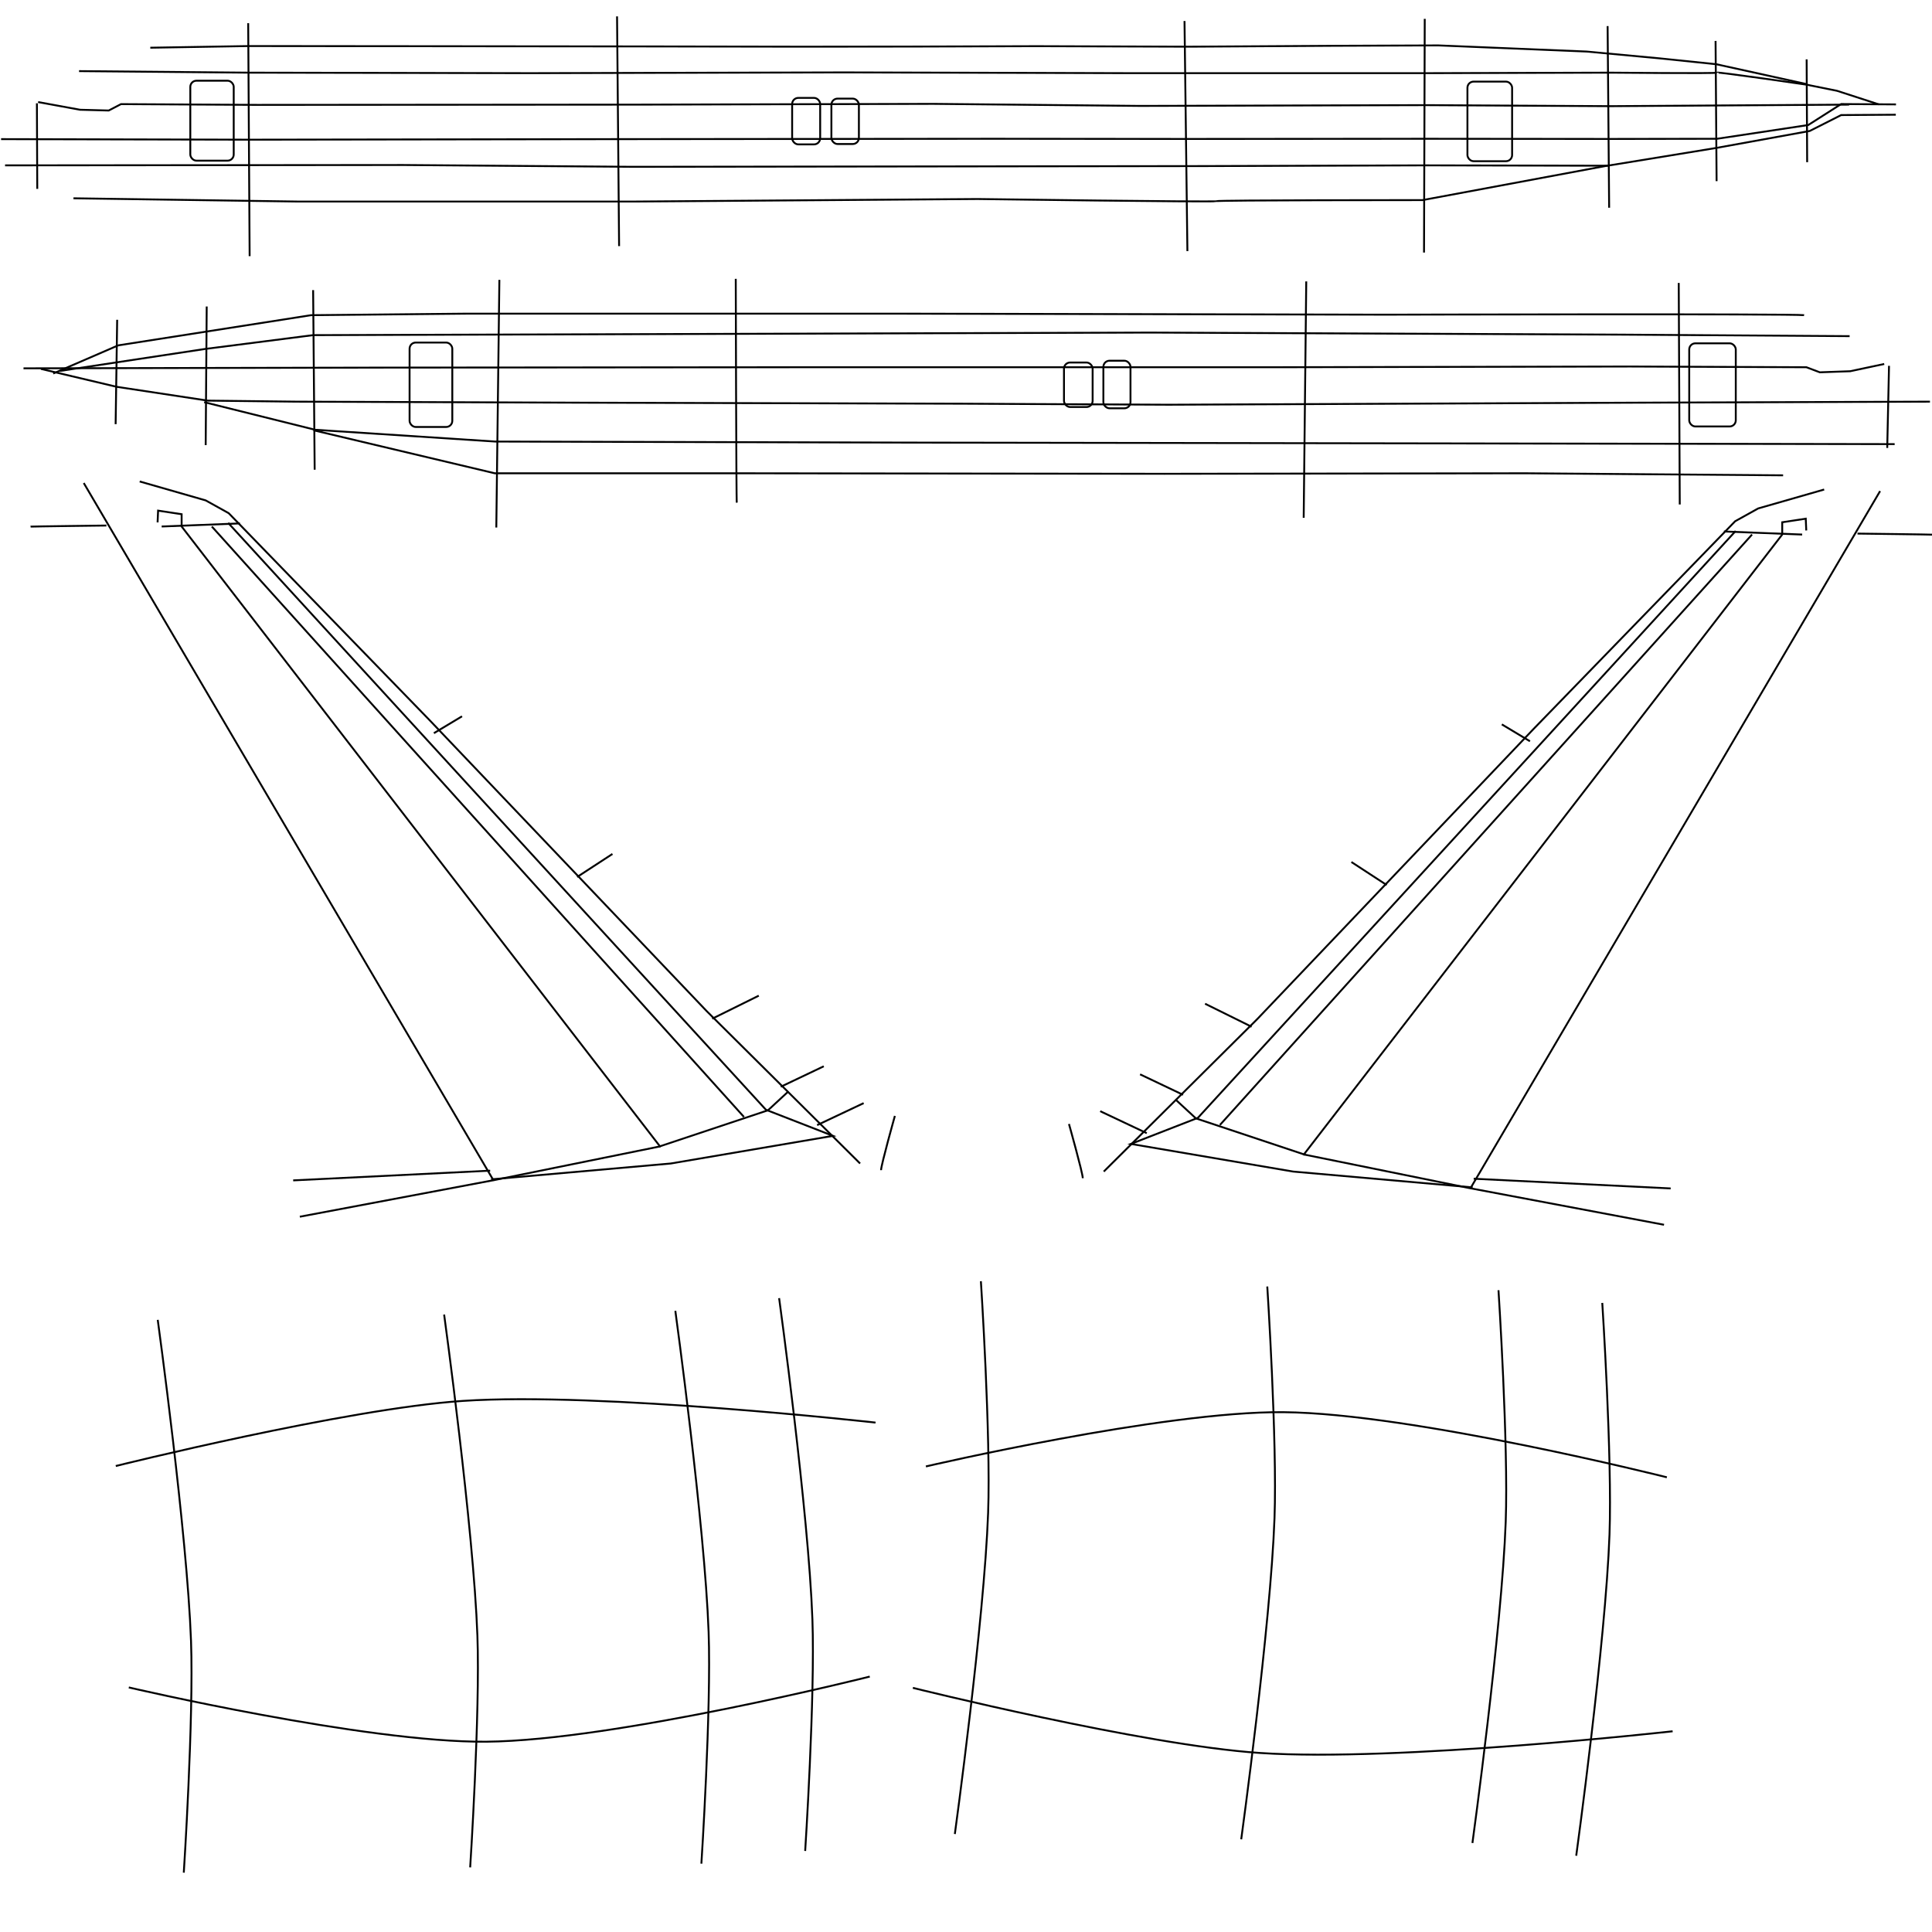 <?xml version="1.0" encoding="UTF-8" standalone="no"?>
<!-- Created with Inkscape (http://www.inkscape.org/) -->

<svg
   xmlns:dc="http://purl.org/dc/elements/1.1/"
   xmlns:cc="http://creativecommons.org/ns#"
   xmlns:rdf="http://www.w3.org/1999/02/22-rdf-syntax-ns#"
   xmlns:svg="http://www.w3.org/2000/svg"
   xmlns="http://www.w3.org/2000/svg"
   xmlns:sodipodi="http://sodipodi.sourceforge.net/DTD/sodipodi-0.dtd"
   xmlns:inkscape="http://www.inkscape.org/namespaces/inkscape"
   id="svg3090"
   version="1.1"
   inkscape:version="0.48.5 r10040"
   width="1024"
   height="1024"
   sodipodi:docname="767uv.svg">
  <defs
     id="defs3094" />
  <sodipodi:namedview
     pagecolor="#ffffff"
     bordercolor="#666666"
     borderopacity="1"
     objecttolerance="10"
     gridtolerance="10"
     guidetolerance="10"
     inkscape:pageopacity="0"
     inkscape:pageshadow="2"
     inkscape:window-width="1366"
     inkscape:window-height="702"
     id="namedview3092"
     showgrid="false"
     inkscape:zoom="0.23046875"
     inkscape:cx="555.99449"
     inkscape:cy="505.874"
     inkscape:window-x="0"
     inkscape:window-y="27"
     inkscape:window-maximized="1"
     inkscape:current-layer="layer2" />
  <path
     style="fill:none;stroke:#000000;stroke-width:1px;stroke-linecap:butt;stroke-linejoin:miter;stroke-opacity:1"
     d="m 327.051,8.678 1.085,121.763"
     id="path3102"
     inkscape:connector-curvature="0" />
  <path
     style="fill:none;stroke:#000000;stroke-width:1px;stroke-linecap:butt;stroke-linejoin:miter;stroke-opacity:1"
     d="m 627.815,11.135 1.534,121.958"
     id="path3104"
     inkscape:connector-curvature="0" />
  <path
     style="fill:none;stroke:#000000;stroke-width:1px;stroke-linecap:butt;stroke-linejoin:miter;stroke-opacity:1"
     d="M 755.142,9.985 754.759,133.86"
     id="path3106"
     inkscape:connector-curvature="0" />
  <path
     style="fill:none;stroke:#000000;stroke-width:1px;stroke-linecap:butt;stroke-linejoin:miter;stroke-opacity:1"
     d="M 131.546,12.286 132.313,135.778"
     id="path3108"
     inkscape:connector-curvature="0" />
  <path
     style="fill:none;stroke:#000000;stroke-width:1px;stroke-linecap:butt;stroke-linejoin:miter;stroke-opacity:1"
     d="M 19.559,54.76 19.751,100.111"
     id="path3110"
     inkscape:connector-curvature="0" />
  <path
     style="fill:none;stroke:#000000;stroke-width:1px;stroke-linecap:butt;stroke-linejoin:miter;stroke-opacity:1"
     d="m 852.068,13.831 0.814,96.271"
     id="path3112"
     inkscape:connector-curvature="0" />
  <path
     style="fill:none;stroke:#000000;stroke-width:1px;stroke-linecap:butt;stroke-linejoin:miter;stroke-opacity:1"
     d="m 909.288,21.695 c 0,0 0.542,72.949 0.542,74.305"
     id="path3114"
     inkscape:connector-curvature="0" />
  <path
     style="fill:none;stroke:#000000;stroke-width:1px;stroke-linecap:butt;stroke-linejoin:miter;stroke-opacity:1"
     d="M 957.559,31.458 957.831,85.966"
     id="path3116"
     inkscape:connector-curvature="0" />
  <path
     style="fill:none;stroke:#000000;stroke-width:1px;stroke-linecap:butt;stroke-linejoin:miter;stroke-opacity:1"
     d="m 62.102,169.492 -0.814,55.322"
     id="path3118"
     inkscape:connector-curvature="0" />
  <path
     style="fill:none;stroke:#000000;stroke-width:1px;stroke-linecap:butt;stroke-linejoin:miter;stroke-opacity:1"
     d="m 109.559,162.441 -0.542,73.492"
     id="path3120"
     inkscape:connector-curvature="0" />
  <path
     style="fill:none;stroke:#000000;stroke-width:1px;stroke-linecap:butt;stroke-linejoin:miter;stroke-opacity:1"
     d="m 165.966,153.763 0.814,95.186"
     id="path3122"
     inkscape:connector-curvature="0" />
  <path
     style="fill:none;stroke:#000000;stroke-width:1px;stroke-linecap:butt;stroke-linejoin:miter;stroke-opacity:1"
     d="m 264.678,148.339 -1.627,131.254"
     id="path3124"
     inkscape:connector-curvature="0" />
  <path
     style="fill:none;stroke:#000000;stroke-width:1px;stroke-linecap:butt;stroke-linejoin:miter;stroke-opacity:1"
     d="m 389.966,147.797 c 0,0 0.271,119.593 0.542,118.508"
     id="path3126"
     inkscape:connector-curvature="0" />
  <path
     style="fill:none;stroke:#000000;stroke-width:1px;stroke-linecap:butt;stroke-linejoin:miter;stroke-opacity:1"
     d="m 692.339,149.153 -1.356,125.288"
     id="path3128"
     inkscape:connector-curvature="0" />
  <path
     style="fill:none;stroke:#000000;stroke-width:1px;stroke-linecap:butt;stroke-linejoin:miter;stroke-opacity:1"
     d="M 890.305,267.39 889.763,149.966"
     id="path3132"
     inkscape:connector-curvature="0" />
  <path
     style="fill:none;stroke:#000000;stroke-width:1px;stroke-linecap:butt;stroke-linejoin:miter;stroke-opacity:1"
     d="m 1001.22,193.898 -0.949,43.525"
     id="path3134"
     inkscape:connector-curvature="0" />
  <path
     style="fill:none;stroke:#000000;stroke-width:1px;stroke-linecap:butt;stroke-linejoin:miter;stroke-opacity:1"
     d="m 0.575,73.744 131.833,0.288 195.114,-0.288 198.661,-0.192 102.782,0.096 127.231,-0.096 96.55,0.096 57.336,-0.096 48.323,-7.287 17.45,-11.122 29.051,0.192"
     id="path3136"
     inkscape:connector-curvature="0" />
  <path
     style="fill:none;stroke:#000000;stroke-width:1px;stroke-linecap:butt;stroke-linejoin:miter;stroke-opacity:1"
     d="m 2.685,87.647 210.934,-0.192 121.766,0.959 300.868,-0.384 119.465,-0.384 96.262,0.192 57.527,-9.396 49.665,-9.013 16.683,-8.437 28.955,-0.192"
     id="path3138"
     inkscape:connector-curvature="0" />
  <path
     style="fill:none;stroke:#000000;stroke-width:1px;stroke-linecap:butt;stroke-linejoin:miter;stroke-opacity:1"
     d="m 38.927,105.097 118.89,1.726 178.526,0 181.786,-1.342 c 0,0 125.601,1.726 126.368,1.151 0.767,-0.575 109.494,-0.575 109.494,-0.575 l 98.755,-18.409"
     id="path3140"
     inkscape:connector-curvature="0" />
  <path
     style="fill:none;stroke:#000000;stroke-width:1px;stroke-linecap:butt;stroke-linejoin:miter;stroke-opacity:1"
     d="m 20.203,54.102 22.237,4.068 15.186,0.407 6.508,-3.39 72.271,0.407 202.712,-0.136 155.525,-0.407 109.695,1.085 151.458,-0.407 97.763,0.542 62.915,-0.407 63.593,-0.407"
     id="path3144"
     inkscape:connector-curvature="0" />
  <path
     style="fill:none;stroke:#000000;stroke-width:1px;stroke-linecap:butt;stroke-linejoin:miter;stroke-opacity:1"
     d="m 41.898,37.695 90.169,0.814 149.288,0.271 166.102,-0.407 151.458,0.407 157.288,0 97.22,-0.271 c 0,0 56.678,0.542 56.678,0 0,-0.542 47.458,6.373 47.458,6.373 l 16.136,3.254 22.102,7.186"
     id="path3146"
     inkscape:connector-curvature="0" />
  <path
     style="fill:none;stroke:#000000;stroke-width:1px;stroke-linecap:butt;stroke-linejoin:miter;stroke-opacity:1"
     d="m 79.661,25.288 52.203,-0.881 210.915,0.203 83.119,0.136 58.508,-0.068 65.017,-0.203 80.814,0.271 77.085,-0.475 54.983,-0.203 78.644,3.254 38.508,3.593 30.169,3.119 47.729,10.508"
     id="path3150"
     inkscape:connector-curvature="0" />
  <rect
     style="color:#000000;fill:none;stroke:#000000;stroke-width:1px;stroke-linecap:butt;stroke-linejoin:miter;stroke-miterlimit:4;stroke-opacity:1;stroke-dasharray:none;stroke-dashoffset:0;marker:none;visibility:visible;display:inline;overflow:visible;enable-background:accumulate"
     id="rect3152"
     width="23.011"
     height="42.378"
     x="100.865"
     y="42.775"
     ry="3.26" />
  <rect
     style="color:#000000;fill:none;stroke:#000000;stroke-width:1px;stroke-linecap:butt;stroke-linejoin:miter;stroke-miterlimit:4;stroke-opacity:1;stroke-dasharray:none;stroke-dashoffset:0;marker:none;visibility:visible;display:inline;overflow:visible;enable-background:accumulate"
     id="rect3154"
     width="23.682"
     height="42.187"
     x="777.77"
     y="43.255"
     ry="3.26" />
  <rect
     style="color:#000000;fill:none;stroke:#000000;stroke-width:1px;stroke-linecap:butt;stroke-linejoin:miter;stroke-miterlimit:4;stroke-opacity:1;stroke-dasharray:none;stroke-dashoffset:0;marker:none;visibility:visible;display:inline;overflow:visible;enable-background:accumulate"
     id="rect3156"
     width="14.574"
     height="24.066"
     x="440.659"
     y="52.267"
     ry="3.26" />
  <rect
     style="color:#000000;fill:none;stroke:#000000;stroke-width:1px;stroke-linecap:butt;stroke-linejoin:miter;stroke-miterlimit:4;stroke-opacity:1;stroke-dasharray:none;stroke-dashoffset:0;marker:none;visibility:visible;display:inline;overflow:visible;enable-background:accumulate"
     id="rect3158"
     width="14.861"
     height="24.641"
     x="419.854"
     y="51.884"
     ry="3.26" />
  <path
     style="fill:none;stroke:#000000;stroke-width:1px;stroke-linecap:butt;stroke-linejoin:miter;stroke-opacity:1"
     d="m 998.674,192.922 -18.025,3.835 -16.108,0.575 -7.095,-2.685 -93.386,-0.384 -189.265,0.384 -254.654,0 -216.495,0.192 -191.182,0.384"
     id="path3195"
     inkscape:connector-curvature="0" />
  <path
     style="fill:none;stroke:#000000;stroke-width:1px;stroke-linecap:butt;stroke-linejoin:miter;stroke-opacity:1"
     d="m 1022.915,212.881 -155.119,0.542 -248.407,1.085 -109.559,-0.542 -202.305,-0.542 -150.78,-0.542 -46.644,-0.542 -48.271,-7.322 -40.136,-9.492"
     id="path3197"
     inkscape:connector-curvature="0" />
  <path
     style="fill:none;stroke:#000000;stroke-width:1px;stroke-linecap:butt;stroke-linejoin:miter;stroke-opacity:1"
     d="m 1004.203,235.39 c -4.339,0 -171.661,-0.271 -171.661,-0.271 L 480,234.576 262.508,234.034 167.051,227.797 108.203,213.153"
     id="path3201"
     inkscape:connector-curvature="0" />
  <path
     style="fill:none;stroke:#000000;stroke-width:1px;stroke-linecap:butt;stroke-linejoin:miter;stroke-opacity:1"
     d="m 945.085,251.932 -136.678,-1.085 -191.186,0.271 -227.254,-0.271 -127.729,0 -96,-22.78"
     id="path3205"
     inkscape:connector-curvature="0" />
  <path
     style="fill:none;stroke:#000000;stroke-width:1px;stroke-linecap:butt;stroke-linejoin:miter;stroke-opacity:1"
     d="m 980.339,178.169 -122.034,-0.814 -248.678,-1.085 -263.864,0.814 -179.797,0.542 -57.22,7.322 -77.017,11.661"
     id="path3207"
     inkscape:connector-curvature="0" />
  <path
     style="fill:none;stroke:#000000;stroke-width:1px;stroke-linecap:butt;stroke-linejoin:miter;stroke-opacity:1"
     d="m 956.203,167.051 c -4.61,-0.814 -221.831,-0.271 -221.831,-0.271 l -258.712,-0.542 -227.797,0 -82.983,0.814 -102.237,16 -34.441,14.915"
     id="path3209"
     inkscape:connector-curvature="0" />
  <rect
     style="color:#000000;fill:none;stroke:#000000;stroke-width:1px;stroke-linecap:butt;stroke-linejoin:miter;stroke-miterlimit:4;stroke-opacity:1;stroke-dasharray:none;stroke-dashoffset:0;marker:none;visibility:visible;display:inline;overflow:visible;enable-background:accumulate"
     id="rect3211"
     width="22.644"
     height="44.746"
     x="217.085"
     y="181.559"
     ry="3.26" />
  <rect
     style="color:#000000;fill:none;stroke:#000000;stroke-width:1px;stroke-linecap:butt;stroke-linejoin:miter;stroke-miterlimit:4;stroke-opacity:1;stroke-dasharray:none;stroke-dashoffset:0;marker:none;visibility:visible;display:inline;overflow:visible;enable-background:accumulate"
     id="rect3213"
     width="15.186"
     height="23.593"
     x="563.932"
     y="192.136"
     ry="3.26" />
  <rect
     style="color:#000000;fill:none;stroke:#000000;stroke-width:1px;stroke-linecap:butt;stroke-linejoin:miter;stroke-miterlimit:4;stroke-opacity:1;stroke-dasharray:none;stroke-dashoffset:0;marker:none;visibility:visible;display:inline;overflow:visible;enable-background:accumulate"
     id="rect3215"
     width="14.373"
     height="25.22"
     x="584.814"
     y="191.186"
     ry="3.26" />
  <rect
     style="color:#000000;fill:none;stroke:#000000;stroke-width:1px;stroke-linecap:butt;stroke-linejoin:miter;stroke-miterlimit:4;stroke-opacity:1;stroke-dasharray:none;stroke-dashoffset:0;marker:none;visibility:visible;display:inline;overflow:visible;enable-background:accumulate"
     id="rect3217"
     width="24.678"
     height="44.068"
     x="895.322"
     y="181.966"
     ry="3.26" />
  <g
     inkscape:groupmode="layer"
     id="layer1"
     inkscape:label="Layer" />
  <g
     inkscape:groupmode="layer"
     id="layer2"
     inkscape:label="Layer#1"
     style="display:inline">
    <path
       style="fill:none;stroke:#000000;stroke-width:1px;stroke-linecap:butt;stroke-linejoin:miter;stroke-opacity:1"
       d="m 16.204,279.117 c 0.671,-0.096 40.173,-0.575 40.173,-0.575"
       id="path3353"
       inkscape:connector-curvature="0" />
    <path
       style="fill:none;stroke:#000000;stroke-width:1px;stroke-linecap:butt;stroke-linejoin:miter;stroke-opacity:1"
       d="M 44.392,256.01 261.558,625.623"
       id="path3355"
       inkscape:connector-curvature="0" />
    <path
       style="fill:none;stroke:#000000;stroke-width:1px;stroke-linecap:butt;stroke-linejoin:miter;stroke-opacity:1"
       d="m 158.915,644.881 103.593,-19.525 86.78,-17.627 57.763,-19.254 10.847,-10.034"
       id="path3357"
       inkscape:connector-curvature="0" />
    <path
       style="fill:none;stroke:#000000;stroke-width:1px;stroke-linecap:butt;stroke-linejoin:miter;stroke-opacity:1"
       d="M 260.339,625.085 355.525,616.678 441.492,602.034 405.966,588.203 120.949,277.153"
       id="path3359"
       inkscape:connector-curvature="0" />
    <path
       style="fill:none;stroke:#000000;stroke-width:1px;stroke-linecap:butt;stroke-linejoin:miter;stroke-opacity:1"
       d="m 85.695,279.051 41.492,-1.627"
       id="path3361"
       inkscape:connector-curvature="0" />
    <path
       style="fill:none;stroke:#000000;stroke-width:1px;stroke-linecap:butt;stroke-linejoin:miter;stroke-opacity:1"
       d="M 112.271,279.051 394.305,592"
       id="path3363"
       inkscape:connector-curvature="0" />
    <path
       style="fill:none;stroke:#000000;stroke-width:1px;stroke-linecap:butt;stroke-linejoin:miter;stroke-opacity:1"
       d="M 350.102,608 96.271,279.051 l 0,-6.508 -12.475,-1.898 -0.271,6.237"
       id="path3365"
       inkscape:connector-curvature="0" />
    <path
       style="fill:none;stroke:#000000;stroke-width:1px;stroke-linecap:butt;stroke-linejoin:miter;stroke-opacity:1"
       d="m 155.39,625.627 104.407,-5.153"
       id="path3367"
       inkscape:connector-curvature="0" />
    <path
       style="fill:none;stroke:#000000;stroke-width:1px;stroke-linecap:butt;stroke-linejoin:miter;stroke-opacity:1"
       d="m 229.966,388.61 14.915,-8.949"
       id="path3369"
       inkscape:connector-curvature="0" />
    <path
       style="fill:none;stroke:#000000;stroke-width:1px;stroke-linecap:butt;stroke-linejoin:miter;stroke-opacity:1"
       d="m 305.898,464.814 18.712,-12.203"
       id="path3371"
       inkscape:connector-curvature="0" />
    <path
       style="fill:none;stroke:#000000;stroke-width:1px;stroke-linecap:butt;stroke-linejoin:miter;stroke-opacity:1"
       d="m 377.492,539.932 24.678,-12.203"
       id="path3373"
       inkscape:connector-curvature="0" />
    <path
       style="fill:none;stroke:#000000;stroke-width:1px;stroke-linecap:butt;stroke-linejoin:miter;stroke-opacity:1"
       d="m 413.831,576 22.78,-10.847"
       id="path3375"
       inkscape:connector-curvature="0" />
    <path
       style="fill:none;stroke:#000000;stroke-width:1px;stroke-linecap:butt;stroke-linejoin:miter;stroke-opacity:1"
       d="m 433.085,596.339 24.678,-11.661"
       id="path3377"
       inkscape:connector-curvature="0" />
    <path
       style="fill:none;stroke:#000000;stroke-width:1px;stroke-linecap:butt;stroke-linejoin:miter;stroke-opacity:1"
       d="m 466.983,620.203 c 0,-2.712 7.322,-28.746 7.322,-28.746"
       id="path3379"
       inkscape:connector-curvature="0" />
    <path
       style="fill:none;stroke:#000000;stroke-width:1px;stroke-linecap:butt;stroke-linejoin:miter;stroke-opacity:1"
       d="M 455.864,616.678 374.508,535.864 228.068,382.102 121.22,272 109.017,265.22 74.034,255.186"
       id="path3381"
       inkscape:connector-curvature="0" />
    <path
       style="fill:none;stroke:#000000;stroke-width:1px;stroke-linecap:butt;stroke-linejoin:miter;stroke-opacity:1;display:inline"
       d="m 1024.678,283.388 c -0.671,-0.096 -40.173,-0.575 -40.173,-0.575"
       id="path3353-8"
       inkscape:connector-curvature="0" />
    <path
       style="fill:none;stroke:#000000;stroke-width:1px;stroke-linecap:butt;stroke-linejoin:miter;stroke-opacity:1;display:inline"
       d="M 996.49,260.281 779.324,629.894"
       id="path3355-4"
       inkscape:connector-curvature="0" />
    <path
       style="fill:none;stroke:#000000;stroke-width:1px;stroke-linecap:butt;stroke-linejoin:miter;stroke-opacity:1;display:inline"
       d="M 881.966,649.153 778.373,629.627 691.593,612 633.831,592.746 622.983,582.712"
       id="path3357-9"
       inkscape:connector-curvature="0" />
    <path
       style="fill:none;stroke:#000000;stroke-width:1px;stroke-linecap:butt;stroke-linejoin:miter;stroke-opacity:1;display:inline"
       d="M 780.542,629.356 685.356,620.949 599.39,606.305 634.915,592.475 919.932,281.424"
       id="path3359-4"
       inkscape:connector-curvature="0" />
    <path
       style="fill:none;stroke:#000000;stroke-width:1px;stroke-linecap:butt;stroke-linejoin:miter;stroke-opacity:1;display:inline"
       d="m 955.187,283.322 -41.492,-1.627"
       id="path3361-9"
       inkscape:connector-curvature="0" />
    <path
       style="fill:none;stroke:#000000;stroke-width:1px;stroke-linecap:butt;stroke-linejoin:miter;stroke-opacity:1;display:inline"
       d="M 928.61,283.322 646.576,596.271"
       id="path3363-7"
       inkscape:connector-curvature="0" />
    <path
       style="fill:none;stroke:#000000;stroke-width:1px;stroke-linecap:butt;stroke-linejoin:miter;stroke-opacity:1;display:inline"
       d="m 690.78,612.271 253.831,-328.949 0,-6.508 12.475,-1.898 0.271,6.237"
       id="path3365-4"
       inkscape:connector-curvature="0" />
    <path
       style="fill:none;stroke:#000000;stroke-width:1px;stroke-linecap:butt;stroke-linejoin:miter;stroke-opacity:1;display:inline"
       d="M 885.492,629.898 781.085,624.746"
       id="path3367-9"
       inkscape:connector-curvature="0" />
    <path
       style="fill:none;stroke:#000000;stroke-width:1px;stroke-linecap:butt;stroke-linejoin:miter;stroke-opacity:1;display:inline"
       d="M 810.915,392.881 796,383.932"
       id="path3369-2"
       inkscape:connector-curvature="0" />
    <path
       style="fill:none;stroke:#000000;stroke-width:1px;stroke-linecap:butt;stroke-linejoin:miter;stroke-opacity:1;display:inline"
       d="M 734.983,469.085 716.271,456.881"
       id="path3371-3"
       inkscape:connector-curvature="0" />
    <path
       style="fill:none;stroke:#000000;stroke-width:1px;stroke-linecap:butt;stroke-linejoin:miter;stroke-opacity:1;display:inline"
       d="M 663.39,544.203 638.712,532"
       id="path3373-3"
       inkscape:connector-curvature="0" />
    <path
       style="fill:none;stroke:#000000;stroke-width:1px;stroke-linecap:butt;stroke-linejoin:miter;stroke-opacity:1;display:inline"
       d="M 627.051,580.271 604.271,569.424"
       id="path3375-6"
       inkscape:connector-curvature="0" />
    <path
       style="fill:none;stroke:#000000;stroke-width:1px;stroke-linecap:butt;stroke-linejoin:miter;stroke-opacity:1;display:inline"
       d="M 607.797,600.61 583.119,588.949"
       id="path3377-8"
       inkscape:connector-curvature="0" />
    <path
       style="fill:none;stroke:#000000;stroke-width:1px;stroke-linecap:butt;stroke-linejoin:miter;stroke-opacity:1;display:inline"
       d="m 573.898,624.475 c 0,-2.712 -7.322,-28.746 -7.322,-28.746"
       id="path3379-7"
       inkscape:connector-curvature="0" />
    <path
       style="fill:none;stroke:#000000;stroke-width:1px;stroke-linecap:butt;stroke-linejoin:miter;stroke-opacity:1;display:inline"
       d="m 585.017,620.949 81.356,-80.814 146.441,-153.763 106.847,-110.102 12.203,-6.78 34.983,-10.034"
       id="path3381-4"
       inkscape:connector-curvature="0" />
    <path
       style="fill:none;stroke:#000000;stroke-width:1px;stroke-linecap:butt;stroke-linejoin:miter;stroke-opacity:1"
       d="m 83.606,699.546 c 0,0 15.588,113.254 17.642,170.281 1.473,40.902 -3.835,122.725 -3.835,122.725"
       id="path3540"
       inkscape:connector-curvature="0"
       sodipodi:nodetypes="csc" />
    <path
       style="fill:none;stroke:#000000;stroke-width:1px;stroke-linecap:butt;stroke-linejoin:miter;stroke-opacity:1;display:inline"
       d="m 235.397,696.743 c 0,0 15.588,113.254 17.642,170.281 1.473,40.902 -3.835,122.725 -3.835,122.725"
       id="path3540-4"
       inkscape:connector-curvature="0"
       sodipodi:nodetypes="csc" />
    <path
       style="fill:none;stroke:#000000;stroke-width:1px;stroke-linecap:butt;stroke-linejoin:miter;stroke-opacity:1;display:inline"
       d="m 357.941,694.779 c 0,0 15.588,113.254 17.642,170.281 1.473,40.902 -3.835,122.725 -3.835,122.725"
       id="path3540-2"
       inkscape:connector-curvature="0"
       sodipodi:nodetypes="csc" />
    <path
       style="fill:none;stroke:#000000;stroke-width:1px;stroke-linecap:butt;stroke-linejoin:miter;stroke-opacity:1;display:inline"
       d="m 412.952,688.04 c 0,0 15.588,113.254 17.642,170.281 1.473,40.902 -3.835,122.725 -3.835,122.725"
       id="path3540-3"
       inkscape:connector-curvature="0"
       sodipodi:nodetypes="csc" />
    <path
       style="fill:none;stroke:#000000;stroke-width:1px;stroke-linecap:butt;stroke-linejoin:miter;stroke-opacity:1"
       d="m 61.362,777.016 c 0,0 121.793,-30.375 184.087,-34.516 72.808,-4.84 218.604,11.505 218.604,11.505"
       id="path3578"
       inkscape:connector-curvature="0"
       sodipodi:nodetypes="cac" />
    <path
       style="fill:none;stroke:#000000;stroke-width:1px;stroke-linecap:butt;stroke-linejoin:miter;stroke-opacity:1"
       d="m 68.266,894.372 c 0,0 125.583,29.324 189.457,28.764 68.722,-0.603 203.263,-34.516 203.263,-34.516"
       id="path3588"
       inkscape:connector-curvature="0"
       sodipodi:nodetypes="cac" />
    <path
       style="fill:none;stroke:#000000;stroke-width:1px;stroke-linecap:butt;stroke-linejoin:miter;stroke-opacity:1;display:inline"
       d="m 506.085,972.072 c 0,0 15.588,-113.254 17.642,-170.281 1.473,-40.902 -3.835,-122.725 -3.835,-122.725"
       id="path3540-29"
       inkscape:connector-curvature="0"
       sodipodi:nodetypes="csc" />
    <path
       style="fill:none;stroke:#000000;stroke-width:1px;stroke-linecap:butt;stroke-linejoin:miter;stroke-opacity:1;display:inline"
       d="m 657.875,974.875 c 0,0 15.588,-113.254 17.642,-170.281 1.473,-40.902 -3.835,-122.725 -3.835,-122.725"
       id="path3540-4-3"
       inkscape:connector-curvature="0"
       sodipodi:nodetypes="csc" />
    <path
       style="fill:none;stroke:#000000;stroke-width:1px;stroke-linecap:butt;stroke-linejoin:miter;stroke-opacity:1;display:inline"
       d="m 780.42,976.839 c 0,0 15.588,-113.254 17.642,-170.281 1.473,-40.902 -3.835,-122.725 -3.835,-122.725"
       id="path3540-2-3"
       inkscape:connector-curvature="0"
       sodipodi:nodetypes="csc" />
    <path
       style="fill:none;stroke:#000000;stroke-width:1px;stroke-linecap:butt;stroke-linejoin:miter;stroke-opacity:1;display:inline"
       d="m 835.431,983.578 c 0,0 15.588,-113.254 17.642,-170.281 1.473,-40.902 -3.835,-122.725 -3.835,-122.725"
       id="path3540-3-4"
       inkscape:connector-curvature="0"
       sodipodi:nodetypes="csc" />
    <path
       style="fill:none;stroke:#000000;stroke-width:1px;stroke-linecap:butt;stroke-linejoin:miter;stroke-opacity:1;display:inline"
       d="m 483.841,894.602 c 0,0 121.793,30.375 184.087,34.516 72.808,4.84 218.604,-11.505 218.604,-11.505"
       id="path3578-2"
       inkscape:connector-curvature="0"
       sodipodi:nodetypes="cac" />
    <path
       style="fill:none;stroke:#000000;stroke-width:1px;stroke-linecap:butt;stroke-linejoin:miter;stroke-opacity:1;display:inline"
       d="m 490.744,777.246 c 0,0 125.583,-29.324 189.457,-28.764 68.722,0.603 203.263,34.516 203.263,34.516"
       id="path3588-5"
       inkscape:connector-curvature="0"
       sodipodi:nodetypes="cac" />
  </g>
</svg>
